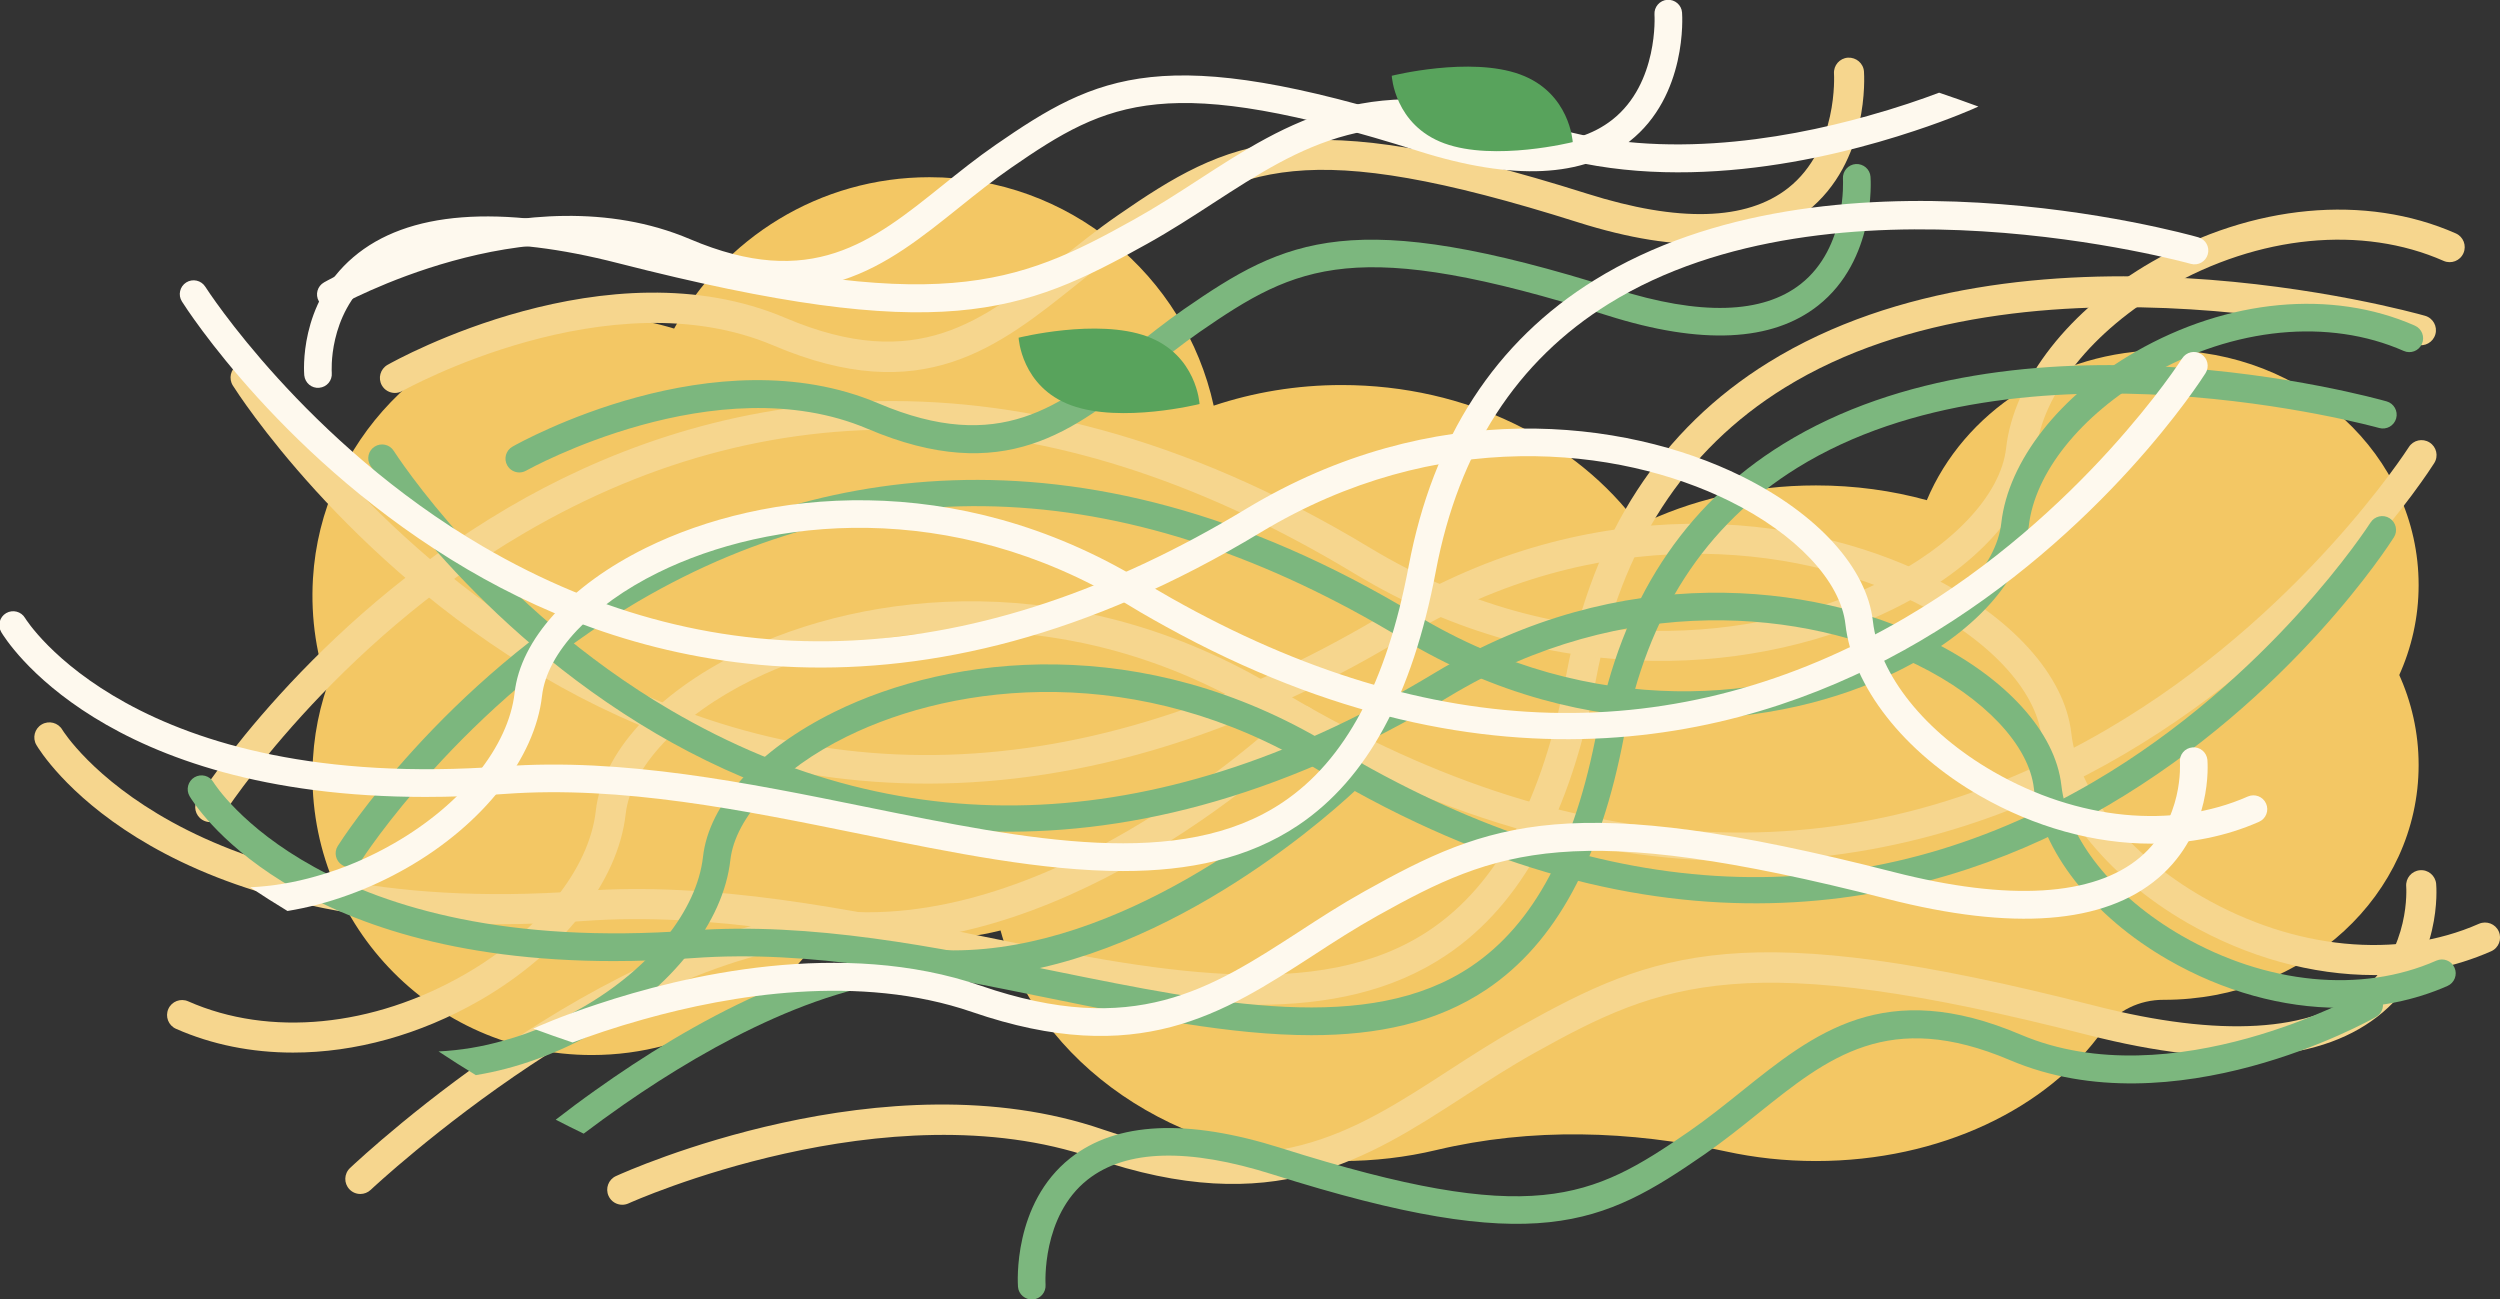 <?xml version="1.0" encoding="UTF-8" standalone="no"?>
<!-- Created with Inkscape (http://www.inkscape.org/) -->

<svg
   xmlns:dc="http://purl.org/dc/elements/1.1/"
   xmlns:cc="http://creativecommons.org/ns#"
   xmlns:rdf="http://www.w3.org/1999/02/22-rdf-syntax-ns#"
   xmlns:svg="http://www.w3.org/2000/svg"
   xmlns="http://www.w3.org/2000/svg"
   xmlns:sodipodi="http://sodipodi.sourceforge.net/DTD/sodipodi-0.dtd"
   xmlns:inkscape="http://www.inkscape.org/namespaces/inkscape"
   width="25.283mm"
   height="13.14mm"
   viewBox="0 0 25.283 13.14"
   version="1.1"
   id="svg5975"
   inkscape:version="0.92.4 (5da689c313, 2019-01-14)"
   sodipodi:docname="grain2.svg">
  <rect x="0" y="0" width="25.283" height="13.14" fill="#333333" stroke="none"/>
  <defs
     id="defs5969" />
  <sodipodi:namedview
     id="base"
     pagecolor="#ffffff"
     bordercolor="#666666"
     borderopacity="1.0"
     inkscape:pageopacity="0.0"
     inkscape:pageshadow="2"
     inkscape:zoom="7.9195959"
     inkscape:cx="36.614017"
     inkscape:cy="17.128859"
     inkscape:document-units="mm"
     inkscape:current-layer="layer1"
     showgrid="false"
     inkscape:window-width="1920"
     inkscape:window-height="1017"
     inkscape:window-x="1912"
     inkscape:window-y="-8"
     inkscape:window-maximized="1" />
  <g
     inkscape:label="Layer 1"
     inkscape:groupmode="layer"
     id="layer1"
     transform="translate(111.335,-264.611)">
    <g
       id="g5697"
       transform="matrix(0.353,0,0,-0.353,-89.449,268.153)">
      <path
         d="m 0,0 c -3.097,0 -5.742,-1.783 -6.798,-4.296 -0.992,0.274 -2.06,0.423 -3.175,0.423 -1.872,0 -3.614,-0.422 -5.075,-1.146 -1.773,2.415 -4.922,4.022 -8.514,4.022 -1.294,0 -2.53,-0.211 -3.667,-0.591 -0.82,3.742 -4.153,6.545 -8.142,6.545 -3.154,0 -5.9,-1.753 -7.316,-4.337 -0.981,0.302 -2.042,0.421 -3.145,0.316 -3.88,-0.374 -6.971,-3.587 -7.202,-7.479 -0.275,-4.643 3.408,-8.493 7.99,-8.493 2.886,0 5.415,1.527 6.823,3.818 0.889,-0.324 1.849,-0.501 2.85,-0.501 0.703,0 1.384,0.088 2.036,0.252 1.029,-3.784 5.013,-6.606 9.773,-6.606 0.938,0 1.846,0.109 2.707,0.314 2.728,0.65 5.563,0.562 8.303,-0.039 0.819,-0.179 1.684,-0.275 2.579,-0.275 3.56,0 6.654,1.519 8.225,3.752 0.396,0.562 1.048,0.869 1.736,0.867 H 0 c 4.027,0 7.292,3.012 7.292,6.727 C 7.292,-3.012 4.027,0 0,0"
         style="fill:#f3c764;fill-opacity:1;fill-rule:nonzero;stroke:none"
         id="path5699"
         inkscape:connector-curvature="0" />
    </g>
    <g
       id="g5701"
       transform="matrix(0.353,0,0,-0.353,-89.449,269.973)">
      <path
         d="m 0,0 c -3.097,0 -5.742,-1.783 -6.798,-4.296 -0.992,0.273 -2.06,0.422 -3.175,0.422 -1.872,0 -3.614,-0.421 -5.075,-1.145 -1.773,2.415 -4.922,4.021 -8.514,4.021 -1.294,0 -2.53,-0.21 -3.667,-0.59 -0.82,3.742 -4.153,6.544 -8.142,6.544 -3.154,0 -5.9,-1.752 -7.316,-4.336 -0.981,0.302 -2.042,0.421 -3.145,0.316 -3.88,-0.374 -6.971,-3.587 -7.202,-7.48 -0.275,-4.642 3.408,-8.492 7.99,-8.492 2.886,0 5.415,1.527 6.823,3.818 0.889,-0.324 1.849,-0.501 2.85,-0.501 0.703,0 1.384,0.088 2.036,0.252 1.029,-3.784 5.013,-6.606 9.773,-6.606 0.938,0 1.846,0.109 2.707,0.314 2.728,0.65 5.563,0.562 8.303,-0.039 0.819,-0.179 1.684,-0.275 2.579,-0.275 3.56,0 6.654,1.519 8.225,3.752 0.396,0.562 1.048,0.869 1.736,0.867 H 0 c 4.027,0 7.292,3.012 7.292,6.727 C 7.292,-3.012 4.027,0 0,0"
         style="fill:#f3c764;fill-opacity:1;fill-rule:nonzero;stroke:none"
         id="path5703"
         inkscape:connector-curvature="0" />
    </g>
    <g
       id="g5705"
       transform="matrix(0.353,0,0,-0.353,-98.633,274.773)">
      <path
         d="m 0,0 c -2.505,0 -5.291,0.566 -8.166,1.151 -3.665,0.746 -7.454,1.517 -11.086,1.251 -0.869,-0.064 -1.695,-0.093 -2.477,-0.093 -10.073,-0.001 -13.079,4.91 -13.211,5.135 -0.121,0.205 -0.052,0.469 0.153,0.589 0.205,0.12 0.47,0.052 0.59,-0.153 0.031,-0.053 3.394,-5.462 14.882,-4.619 3.75,0.274 7.599,-0.508 11.32,-1.266 5.036,-1.023 9.793,-1.991 12.973,0.147 1.951,1.311 3.233,3.718 3.92,7.359 0.755,4 2.703,6.997 5.79,8.907 7.302,4.518 18.338,1.465 18.804,1.333 0.229,-0.064 0.362,-0.303 0.297,-0.531 C 33.724,18.98 33.487,18.848 33.257,18.912 33.146,18.944 22.115,21.993 15.139,17.675 12.267,15.896 10.452,13.093 9.744,9.341 9.013,5.463 7.61,2.873 5.458,1.427 3.896,0.377 2.041,0 0,0"
         style="fill:#f6d68e;fill-opacity:1;fill-rule:nonzero;stroke:none"
         id="path5707"
         inkscape:connector-curvature="0" />
    </g>
    <g
       id="g5709"
       transform="matrix(0.353,0,0,-0.353,-109.209,272.925)">
      <path
         d="M 0,0 C -0.079,0 -0.158,0.021 -0.229,0.066 -0.431,0.193 -0.491,0.459 -0.363,0.66 -0.235,0.863 2.844,5.671 8.538,9.009 13.811,12.101 22.375,14.41 33.231,7.855 38.73,4.534 44.377,5.169 47.829,6.87 c 2.083,1.027 3.471,2.501 3.622,3.846 0.216,1.933 1.819,3.979 4.181,5.338 2.867,1.647 6.119,1.952 8.701,0.812 0.218,-0.095 0.316,-0.349 0.22,-0.567 -0.095,-0.218 -0.35,-0.317 -0.568,-0.221 -2.331,1.028 -5.294,0.74 -7.923,-0.771 C 53.932,14.082 52.493,12.286 52.306,10.62 52.12,8.961 50.589,7.271 48.209,6.099 44.554,4.296 38.583,3.617 32.786,7.118 24.373,12.198 16.37,12.59 9.001,8.282 3.478,5.054 0.395,0.248 0.364,0.2 0.283,0.07 0.143,0 0,0"
         style="fill:#f6d68e;fill-opacity:1;fill-rule:nonzero;stroke:none"
         id="path5711"
         inkscape:connector-curvature="0" />
    </g>
    <g
       id="g5713"
       transform="matrix(0.353,0,0,-0.353,-108.371,275.256)">
      <path
         d="m 0,0 c -1.181,0 -2.321,0.225 -3.354,0.681 -0.218,0.096 -0.316,0.35 -0.22,0.568 0.095,0.217 0.349,0.316 0.568,0.22 2.332,-1.03 5.294,-0.74 7.923,0.771 2.13,1.225 3.569,3.021 3.756,4.688 0.186,1.658 1.717,3.348 4.097,4.521 3.655,1.802 9.627,2.481 15.424,-1.019 8.413,-5.08 16.415,-5.472 23.785,-1.164 5.522,3.228 8.605,8.033 8.636,8.081 0.127,0.201 0.393,0.26 0.593,0.133 0.202,-0.126 0.262,-0.392 0.134,-0.593 C 61.214,16.684 58.135,11.877 52.441,8.538 47.168,5.447 38.604,3.138 27.749,9.692 22.25,13.013 16.602,12.378 13.15,10.677 11.067,9.649 9.679,8.177 9.528,6.831 9.312,4.897 7.709,2.853 5.347,1.494 3.627,0.506 1.769,0 0,0"
         style="fill:#f6d68e;fill-opacity:1;fill-rule:nonzero;stroke:none"
         id="path5715"
         inkscape:connector-curvature="0" />
    </g>
    <g
       id="g5717"
       transform="matrix(0.353,0,0,-0.353,-87.326,274.472)">
      <path
         d="m 0,0 c -1.769,0 -3.627,0.505 -5.346,1.494 -2.363,1.359 -3.966,3.403 -4.182,5.337 -0.151,1.346 -1.539,2.818 -3.622,3.846 -3.452,1.701 -9.099,2.336 -14.598,-0.985 -10.856,-6.555 -19.42,-4.246 -24.693,-1.154 -5.694,3.339 -8.773,8.146 -8.901,8.349 -0.128,0.201 -0.068,0.467 0.134,0.593 0.2,0.127 0.466,0.068 0.593,-0.133 0.031,-0.048 3.114,-4.854 8.637,-8.081 7.369,-4.309 15.372,-3.916 23.785,1.164 5.796,3.499 11.768,2.821 15.423,1.019 2.38,-1.173 3.912,-2.863 4.098,-4.522 C -8.485,5.261 -7.047,3.465 -4.917,2.24 -2.287,0.729 0.675,0.44 3.006,1.469 3.225,1.564 3.479,1.466 3.574,1.249 3.67,1.031 3.572,0.776 3.354,0.681 2.321,0.225 1.18,0 0,0"
         style="fill:#f6d68e;fill-opacity:1;fill-rule:nonzero;stroke:none"
         id="path5719"
         inkscape:connector-curvature="0" />
    </g>
    <g
       id="g5721"
       transform="matrix(0.353,0,0,-0.353,-105.042,276.795)">
      <path
         d="m 0,0 c -0.164,0 -0.32,0.093 -0.392,0.252 -0.099,0.216 -0.004,0.472 0.212,0.57 0.313,0.143 7.725,3.476 13.951,1.334 4.768,-1.638 7.138,-0.103 9.881,1.675 0.654,0.423 1.329,0.861 2.056,1.267 3.894,2.173 6.396,3.187 16.493,0.601 3.577,-0.915 6.23,-0.756 7.672,0.463 1.37,1.16 1.237,2.939 1.236,2.956 -0.02,0.237 0.155,0.445 0.391,0.466 0.235,0.023 0.445,-0.152 0.467,-0.389 C 51.975,9.104 52.148,6.969 50.439,5.515 48.754,4.079 45.911,3.861 41.987,4.865 32.21,7.369 29.825,6.409 26.128,4.346 25.426,3.954 24.763,3.524 24.121,3.108 21.31,1.287 18.656,-0.434 13.491,1.342 7.586,3.372 0.252,0.072 0.179,0.039 0.121,0.013 0.06,0 0,0"
         style="fill:#f6d68e;fill-opacity:1;fill-rule:nonzero;stroke:none"
         id="path5723"
         inkscape:connector-curvature="0" />
    </g>
    <g
       id="g5725"
       transform="matrix(0.353,0,0,-0.353,-107.341,268.585)">
      <path
         d="m 0,0 c -0.15,0 -0.296,0.078 -0.375,0.218 -0.117,0.207 -0.044,0.469 0.163,0.587 0.254,0.144 6.303,3.511 11.398,1.345 3.776,-1.604 5.665,-0.089 7.852,1.664 0.529,0.425 1.077,0.865 1.667,1.272 3.182,2.199 5.226,3.225 13.448,0.624 2.63,-0.832 4.568,-0.777 5.762,0.161 1.442,1.135 1.314,3.254 1.313,3.275 -0.017,0.238 0.162,0.444 0.399,0.46 0.236,0.013 0.443,-0.161 0.46,-0.397 C 42.094,9.104 42.254,6.622 40.454,5.199 39.023,4.069 36.816,3.965 33.894,4.889 26.039,7.374 24.231,6.476 21.194,4.378 20.629,3.987 20.094,3.559 19.576,3.143 17.274,1.297 15.101,-0.448 10.849,1.358 6.141,3.359 0.271,0.089 0.212,0.056 0.145,0.018 0.072,0 0,0"
         style="fill:#f6d68e;fill-opacity:1;fill-rule:nonzero;stroke:none"
         id="path5727"
         inkscape:connector-curvature="0" />
    </g>
    <g
       id="g5729"
       transform="matrix(0.353,0,0,-0.353,-107.691,276.686)">
      <path
         d="m 0,0 c -0.114,0 -0.228,0.045 -0.312,0.135 -0.164,0.172 -0.157,0.444 0.016,0.608 0.324,0.306 7.99,7.484 14.588,7.331 0.081,-0.002 0.162,-0.003 0.243,-0.003 6.151,0 12.077,5.75 12.137,5.809 0.17,0.166 0.443,0.164 0.609,-0.006 0.167,-0.17 0.164,-0.442 -0.006,-0.608 C 27.021,13.015 21.033,7.211 14.539,7.21 14.45,7.21 14.361,7.211 14.271,7.213 14.205,7.215 14.137,7.216 14.071,7.216 7.872,7.216 0.372,0.189 0.296,0.117 0.213,0.039 0.106,0 0,0"
         style="fill:#f6d68e;fill-opacity:1;fill-rule:nonzero;stroke:none"
         id="path5731"
         inkscape:connector-curvature="0" />
    </g>
    <g
       id="g5733"
       transform="matrix(0.353,0,0,-0.353,-87.375,274.634)">
      <path
         d="m 0,0 c 0.138,0 0.272,-0.072 0.345,-0.201 0.108,-0.191 0.041,-0.432 -0.149,-0.539 -0.235,-0.134 -5.798,-3.231 -10.485,-1.239 -3.473,1.476 -5.211,0.083 -7.222,-1.53 -0.486,-0.39 -0.99,-0.795 -1.533,-1.17 -2.927,-2.022 -4.807,-2.966 -12.37,-0.574 -2.419,0.766 -4.201,0.716 -5.299,-0.147 -1.327,-1.044 -1.209,-2.994 -1.208,-3.013 0.015,-0.219 -0.149,-0.407 -0.367,-0.423 -0.217,-0.012 -0.407,0.148 -0.423,0.365 -0.007,0.097 -0.154,2.38 1.503,3.689 1.315,1.039 3.345,1.136 6.033,0.285 7.225,-2.285 8.888,-1.46 11.681,0.47 0.519,0.359 1.012,0.754 1.488,1.135 2.117,1.7 4.117,3.304 8.027,1.642 4.331,-1.84 9.73,1.168 9.784,1.198 C -0.133,-0.017 -0.066,0 0,0"
         style="fill:#7cb77e;fill-opacity:1;fill-rule:nonzero;stroke:none"
         id="path5735"
         inkscape:connector-curvature="0" />
    </g>
    <g
       id="g5737"
       transform="matrix(0.353,0,0,-0.353,-98.073,275.08)">
      <path
         d="m 0,0 c -2.304,0 -4.867,0.521 -7.511,1.06 -3.371,0.685 -6.856,1.394 -10.197,1.149 -0.799,-0.059 -1.559,-0.086 -2.278,-0.086 -9.265,0 -12.03,4.517 -12.152,4.724 -0.11,0.188 -0.047,0.431 0.141,0.542 0.189,0.11 0.432,0.048 0.542,-0.141 0.03,-0.049 3.122,-5.023 13.689,-4.249 3.449,0.252 6.989,-0.467 10.413,-1.163 4.631,-0.942 9.007,-1.833 11.932,0.134 1.794,1.206 2.974,3.421 3.606,6.769 0.693,3.679 2.485,6.436 5.325,8.193 6.717,4.155 16.867,1.347 17.296,1.226 0.21,-0.059 0.332,-0.279 0.273,-0.489 C 31.019,17.458 30.801,17.336 30.59,17.396 30.488,17.425 20.341,20.229 13.925,16.257 11.284,14.622 9.614,12.043 8.963,8.592 8.29,5.024 7,2.643 5.021,1.312 3.583,0.347 1.877,0 0,0"
         style="fill:#7cb77e;fill-opacity:1;fill-rule:nonzero;stroke:none"
         id="path5739"
         inkscape:connector-curvature="0" />
    </g>
    <g
       id="g5741"
       transform="matrix(0.353,0,0,-0.353,-107.801,273.381)">
      <path
         d="m 0,0 c -0.072,0 -0.146,0.021 -0.211,0.062 -0.185,0.117 -0.24,0.361 -0.123,0.546 0.118,0.187 2.95,4.609 8.187,7.679 4.85,2.844 12.728,4.968 22.712,-1.061 5.059,-3.054 10.253,-2.471 13.428,-0.906 1.916,0.945 3.192,2.3 3.331,3.537 0.199,1.779 1.673,3.66 3.846,4.91 2.637,1.515 5.628,1.795 8.003,0.748 0.201,-0.089 0.291,-0.323 0.202,-0.523 -0.087,-0.2 -0.321,-0.291 -0.521,-0.202 -2.145,0.945 -4.87,0.681 -7.289,-0.71 C 49.606,12.953 48.283,11.302 48.111,9.769 47.94,8.243 46.531,6.688 44.343,5.609 40.98,3.952 35.488,3.328 30.156,6.548 22.418,11.221 15.057,11.58 8.279,7.618 3.199,4.648 0.363,0.229 0.335,0.185 0.26,0.065 0.131,0 0,0"
         style="fill:#7cb77e;fill-opacity:1;fill-rule:nonzero;stroke:none"
         id="path5743"
         inkscape:connector-curvature="0" />
    </g>
    <g
       id="g5745"
       transform="matrix(0.353,0,0,-0.353,-87.125,270.045)">
      <path
         d="m 0,0 c -0.118,-0.187 -2.949,-4.608 -8.188,-7.679 -4.668,-2.736 -12.141,-4.805 -21.593,0.416 -0.241,0.131 -0.48,0.268 -0.725,0.41 -0.13,0.077 -0.261,0.157 -0.394,0.236 -5.057,3.054 -10.253,2.47 -13.429,0.906 -1.916,-0.944 -3.191,-2.302 -3.331,-3.538 -0.2,-1.776 -1.671,-3.658 -3.845,-4.91 -0.557,-0.321 -1.129,-0.585 -1.707,-0.792 -0.575,-0.209 -1.157,-0.362 -1.739,-0.457 -0.365,0.222 -0.721,0.448 -1.068,0.679 0.62,0.03 1.256,0.134 1.885,0.316 0.757,0.209 1.51,0.527 2.235,0.943 1.958,1.125 3.28,2.779 3.455,4.31 0.168,1.526 1.579,3.08 3.766,4.158 3.363,1.658 8.855,2.281 14.188,-0.938 0.289,-0.175 0.578,-0.343 0.868,-0.508 7.418,-4.187 14.483,-4.374 21.009,-0.563 5.079,2.972 7.914,7.39 7.943,7.434 0.117,0.184 0.362,0.242 0.546,0.124 C 0.061,0.43 0.118,0.185 0,0"
         style="fill:#7cb77e;fill-opacity:1;fill-rule:nonzero;stroke:none"
         id="path5747"
         inkscape:connector-curvature="0" />
    </g>
    <g
       id="g5749"
       transform="matrix(0.353,0,0,-0.353,-87.672,274.803)">
      <path
         d="m 0,0 c -1.627,0 -3.336,0.465 -4.917,1.374 -2.174,1.249 -3.648,3.13 -3.847,4.909 -0.139,1.238 -1.416,2.593 -3.332,3.537 -3.175,1.565 -8.369,2.149 -13.427,-0.906 -9.985,-6.028 -17.862,-3.904 -22.712,-1.06 -5.238,3.07 -8.07,7.492 -8.188,7.678 -0.117,0.185 -0.061,0.43 0.123,0.546 0.185,0.117 0.43,0.063 0.547,-0.123 0.028,-0.044 2.863,-4.464 7.943,-7.434 6.779,-3.961 14.14,-3.601 21.877,1.072 5.332,3.219 10.825,2.595 14.187,0.937 2.189,-1.078 3.598,-2.634 3.769,-4.159 0.172,-1.532 1.495,-3.184 3.454,-4.31 C -2.104,0.67 0.62,0.404 2.765,1.351 2.966,1.439 3.199,1.349 3.287,1.148 3.375,0.948 3.285,0.714 3.085,0.626 2.135,0.207 1.085,0 0,0"
         style="fill:#7cb77e;fill-opacity:1;fill-rule:nonzero;stroke:none"
         id="path5751"
         inkscape:connector-curvature="0" />
    </g>
    <g
       id="g5753"
       transform="matrix(0.353,0,0,-0.353,-106.083,269.389)">
      <path
         d="m 0,0 c -0.138,0 -0.272,0.072 -0.345,0.201 -0.108,0.191 -0.041,0.432 0.15,0.539 0.234,0.134 5.798,3.231 10.484,1.239 3.473,-1.476 5.211,-0.083 7.222,1.53 0.487,0.39 0.99,0.795 1.533,1.17 2.927,2.022 4.808,2.966 12.37,0.574 2.419,-0.766 4.202,-0.716 5.299,0.147 1.328,1.044 1.209,2.994 1.208,3.013 -0.015,0.218 0.15,0.407 0.368,0.423 0.217,0.012 0.407,-0.148 0.422,-0.365 C 38.718,8.374 38.865,6.091 37.209,4.782 35.893,3.743 33.864,3.646 31.175,4.497 23.95,6.782 22.288,5.957 19.494,4.027 18.975,3.668 18.482,3.273 18.006,2.892 15.889,1.192 13.89,-0.412 9.979,1.25 5.648,3.09 0.249,0.082 0.195,0.052 0.133,0.017 0.066,0 0,0"
         style="fill:#7cb77e;fill-opacity:1;fill-rule:nonzero;stroke:none"
         id="path5755"
         inkscape:connector-curvature="0" />
    </g>
    <g
       id="g5757"
       transform="matrix(0.353,0,0,-0.353,-97.555,272.536)">
      <path
         d="m 0,0 c -0.022,-0.022 -0.095,-0.093 -0.216,-0.204 -1.1,-1.024 -6.109,-5.364 -11.499,-5.364 -0.083,0 -0.162,0 -0.245,0.003 h -0.185 c -3.07,0 -6.49,-1.875 -9.001,-3.615 -0.416,-0.289 -0.807,-0.575 -1.169,-0.848 -0.27,0.131 -0.538,0.264 -0.801,0.4 0.349,0.271 0.731,0.557 1.144,0.849 2.67,1.904 6.515,4.085 10.031,4.005 0.073,-0.003 0.149,-0.003 0.222,-0.003 4.79,0 9.43,3.792 10.778,4.983 0.245,0.22 0.379,0.354 0.388,0.359 0.136,0.134 0.343,0.147 0.496,0.045 C -0.035,0.598 -0.013,0.578 0.006,0.56 0.159,0.403 0.156,0.152 0,0"
         style="fill:#7cb77e;fill-opacity:1;fill-rule:nonzero;stroke:none"
         id="path5759"
         inkscape:connector-curvature="0" />
    </g>
    <g
       id="g5761"
       transform="matrix(0.353,0,0,-0.353,-107.762,267.212)">
      <path
         d="m 0,0 c 1.551,1.322 4.167,1.522 7.774,0.598 8.995,-2.302 11.188,-1.418 14.589,0.479 0.645,0.36 1.255,0.754 1.846,1.138 2.584,1.676 5.025,3.258 9.777,1.624 3.229,-1.112 6.923,-0.489 9.399,0.207 0.845,0.235 1.551,0.479 2.047,0.667 C 45.81,4.586 46.185,4.453 46.557,4.316 46.464,4.271 45.784,3.967 44.723,3.617 42.253,2.794 37.724,1.713 33.729,3.089 29.343,4.599 27.162,3.185 24.639,1.551 24.038,1.16 23.415,0.756 22.748,0.385 19.166,-1.615 16.864,-2.546 7.577,-0.169 4.288,0.674 1.847,0.527 0.521,-0.595 -0.737,-1.662 -0.617,-3.296 -0.617,-3.315 -0.598,-3.531 -0.756,-3.722 -0.976,-3.741 -1.192,-3.764 -1.383,-3.602 -1.405,-3.385 -1.411,-3.303 -1.57,-1.338 0,0"
         style="fill:#fef9ee;fill-opacity:1;fill-rule:nonzero;stroke:none"
         id="path5763"
         inkscape:connector-curvature="0" />
    </g>
    <g
       id="g5765"
       transform="matrix(0.353,0,0,-0.353,-99.978,273.42)">
      <path
         d="m 0,0 c -2.304,0 -4.867,0.521 -7.511,1.059 -3.371,0.686 -6.856,1.395 -10.197,1.15 -0.799,-0.059 -1.559,-0.086 -2.278,-0.086 -9.265,0 -12.03,4.517 -12.152,4.724 -0.11,0.188 -0.047,0.431 0.141,0.542 0.189,0.11 0.432,0.048 0.543,-0.141 0.029,-0.05 3.121,-5.024 13.688,-4.249 3.449,0.252 6.989,-0.468 10.413,-1.164 4.631,-0.941 9.007,-1.832 11.932,0.135 1.794,1.206 2.974,3.42 3.606,6.768 0.694,3.68 2.486,6.437 5.326,8.194 6.716,4.155 16.866,1.347 17.295,1.225 0.21,-0.059 0.333,-0.278 0.273,-0.488 C 31.02,17.458 30.801,17.336 30.59,17.396 30.488,17.425 20.341,20.229 13.925,16.257 11.284,14.622 9.614,12.043 8.963,8.592 8.29,5.024 7,2.643 5.021,1.312 3.583,0.347 1.877,0 0,0"
         style="fill:#fef9ee;fill-opacity:1;fill-rule:nonzero;stroke:none"
         id="path5767"
         inkscape:connector-curvature="0" />
    </g>
    <g
       id="g5769"
       transform="matrix(0.353,0,0,-0.353,-89.03,268.385)">
      <path
         d="m 0,0 c -0.118,-0.187 -2.949,-4.608 -8.188,-7.679 -4.668,-2.736 -12.141,-4.805 -21.593,0.416 -0.241,0.131 -0.48,0.268 -0.725,0.41 -0.13,0.077 -0.261,0.157 -0.394,0.236 -5.057,3.054 -10.253,2.47 -13.429,0.906 -1.916,-0.944 -3.191,-2.302 -3.33,-3.538 -0.201,-1.776 -1.672,-3.658 -3.846,-4.91 -0.557,-0.321 -1.128,-0.585 -1.707,-0.792 -0.575,-0.209 -1.157,-0.362 -1.739,-0.457 -0.365,0.221 -0.721,0.448 -1.068,0.679 0.62,0.029 1.256,0.134 1.885,0.315 0.757,0.21 1.51,0.528 2.235,0.944 1.958,1.125 3.28,2.779 3.455,4.31 0.168,1.525 1.579,3.08 3.766,4.157 3.363,1.659 8.855,2.282 14.188,-0.937 0.289,-0.175 0.578,-0.343 0.868,-0.509 7.418,-4.186 14.484,-4.373 21.009,-0.563 5.079,2.972 7.914,7.39 7.943,7.435 0.117,0.184 0.362,0.241 0.546,0.124 C 0.061,0.43 0.118,0.185 0,0"
         style="fill:#fef9ee;fill-opacity:1;fill-rule:nonzero;stroke:none"
         id="path5771"
         inkscape:connector-curvature="0" />
    </g>
    <g
       id="g5773"
       transform="matrix(0.353,0,0,-0.353,-89.578,273.143)">
      <path
         d="m 0,0 c -1.627,0 -3.336,0.464 -4.917,1.373 -2.174,1.25 -3.648,3.131 -3.847,4.91 -0.139,1.238 -1.416,2.592 -3.332,3.537 -3.175,1.565 -8.368,2.148 -13.427,-0.906 -9.985,-6.029 -17.862,-3.904 -22.712,-1.06 -5.237,3.07 -8.07,7.491 -8.187,7.678 -0.118,0.185 -0.062,0.429 0.122,0.546 0.185,0.117 0.43,0.062 0.547,-0.123 0.028,-0.044 2.863,-4.464 7.943,-7.434 6.779,-3.961 14.14,-3.601 21.878,1.072 5.331,3.219 10.824,2.595 14.186,0.937 2.189,-1.079 3.598,-2.634 3.769,-4.159 0.172,-1.533 1.495,-3.184 3.454,-4.31 C -2.104,0.67 0.62,0.404 2.765,1.351 2.966,1.438 3.199,1.348 3.287,1.148 3.376,0.948 3.285,0.714 3.085,0.626 2.135,0.207 1.085,0 0,0"
         style="fill:#fef9ee;fill-opacity:1;fill-rule:nonzero;stroke:none"
         id="path5775"
         inkscape:connector-curvature="0" />
    </g>
    <g
       id="g5777"
       transform="matrix(0.353,0,0,-0.353,-89.507,273.49)">
      <path
         d="m 0,0 c -1.551,-1.322 -4.167,-1.522 -7.774,-0.598 -8.995,2.301 -11.188,1.417 -14.589,-0.48 -0.645,-0.359 -1.256,-0.753 -1.846,-1.138 -2.584,-1.675 -5.026,-3.258 -9.777,-1.624 -3.229,1.112 -6.923,0.489 -9.399,-0.206 -0.845,-0.235 -1.551,-0.48 -2.047,-0.668 -0.378,0.127 -0.753,0.261 -1.125,0.398 0.093,0.045 0.773,0.349 1.834,0.699 2.47,0.823 6.999,1.903 10.994,0.527 4.386,-1.51 6.567,-0.095 9.09,1.538 0.601,0.392 1.224,0.795 1.891,1.167 3.582,1.999 5.884,2.931 15.171,0.553 3.289,-0.842 5.73,-0.696 7.056,0.426 1.258,1.068 1.138,2.702 1.138,2.72 C 0.598,3.531 0.756,3.722 0.976,3.74 1.192,3.763 1.382,3.601 1.405,3.385 1.411,3.302 1.57,1.338 0,0"
         style="fill:#fef9ee;fill-opacity:1;fill-rule:nonzero;stroke:none"
         id="path5779"
         inkscape:connector-curvature="0" />
    </g>
    <g
       id="g5781"
       transform="matrix(0.353,0,0,-0.353,-107.989,267.728)">
      <path
         d="m 0,0 c -0.138,0 -0.272,0.072 -0.345,0.201 -0.108,0.19 -0.041,0.432 0.15,0.539 0.234,0.133 5.798,3.231 10.484,1.239 3.473,-1.476 5.211,-0.083 7.222,1.53 0.487,0.39 0.99,0.795 1.533,1.17 2.927,2.022 4.808,2.966 12.37,0.573 2.419,-0.765 4.202,-0.715 5.299,0.148 1.328,1.044 1.21,2.994 1.208,3.013 -0.015,0.218 0.15,0.407 0.368,0.423 C 38.506,8.848 38.696,8.688 38.711,8.47 38.718,8.374 38.865,6.091 37.209,4.782 35.893,3.743 33.864,3.646 31.175,4.497 23.95,6.782 22.288,5.956 19.494,4.026 18.975,3.668 18.482,3.273 18.006,2.891 15.889,1.192 13.89,-0.412 9.979,1.25 5.648,3.09 0.249,0.082 0.195,0.052 0.133,0.017 0.066,0 0,0"
         style="fill:#fef9ee;fill-opacity:1;fill-rule:nonzero;stroke:none"
         id="path5783"
         inkscape:connector-curvature="0" />
    </g>
    <g
       id="g5785"
       transform="matrix(0.353,0,0,-0.353,-100.502,268.71)">
      <path
         d="m 0,0 c -1.432,0.524 -1.506,1.937 -1.506,1.937 0,0 2.246,0.562 3.677,0.038 C 3.603,1.45 3.678,0.037 3.678,0.037 3.678,0.037 1.432,-0.524 0,0"
         style="fill:#58a35c;fill-opacity:1;fill-rule:nonzero;stroke:none"
         id="path5787"
         inkscape:connector-curvature="0" />
    </g>
    <g
       id="g5789"
       transform="matrix(0.353,0,0,-0.353,-96.728,266.061)">
      <path
         d="m 0,0 c -1.432,0.524 -1.507,1.937 -1.507,1.937 0,0 2.246,0.563 3.678,0.038 C 3.603,1.45 3.678,0.037 3.678,0.037 3.678,0.037 1.431,-0.524 0,0"
         style="fill:#58a35c;fill-opacity:1;fill-rule:nonzero;stroke:none"
         id="path5791"
         inkscape:connector-curvature="0" />
    </g>
  </g>
</svg>
